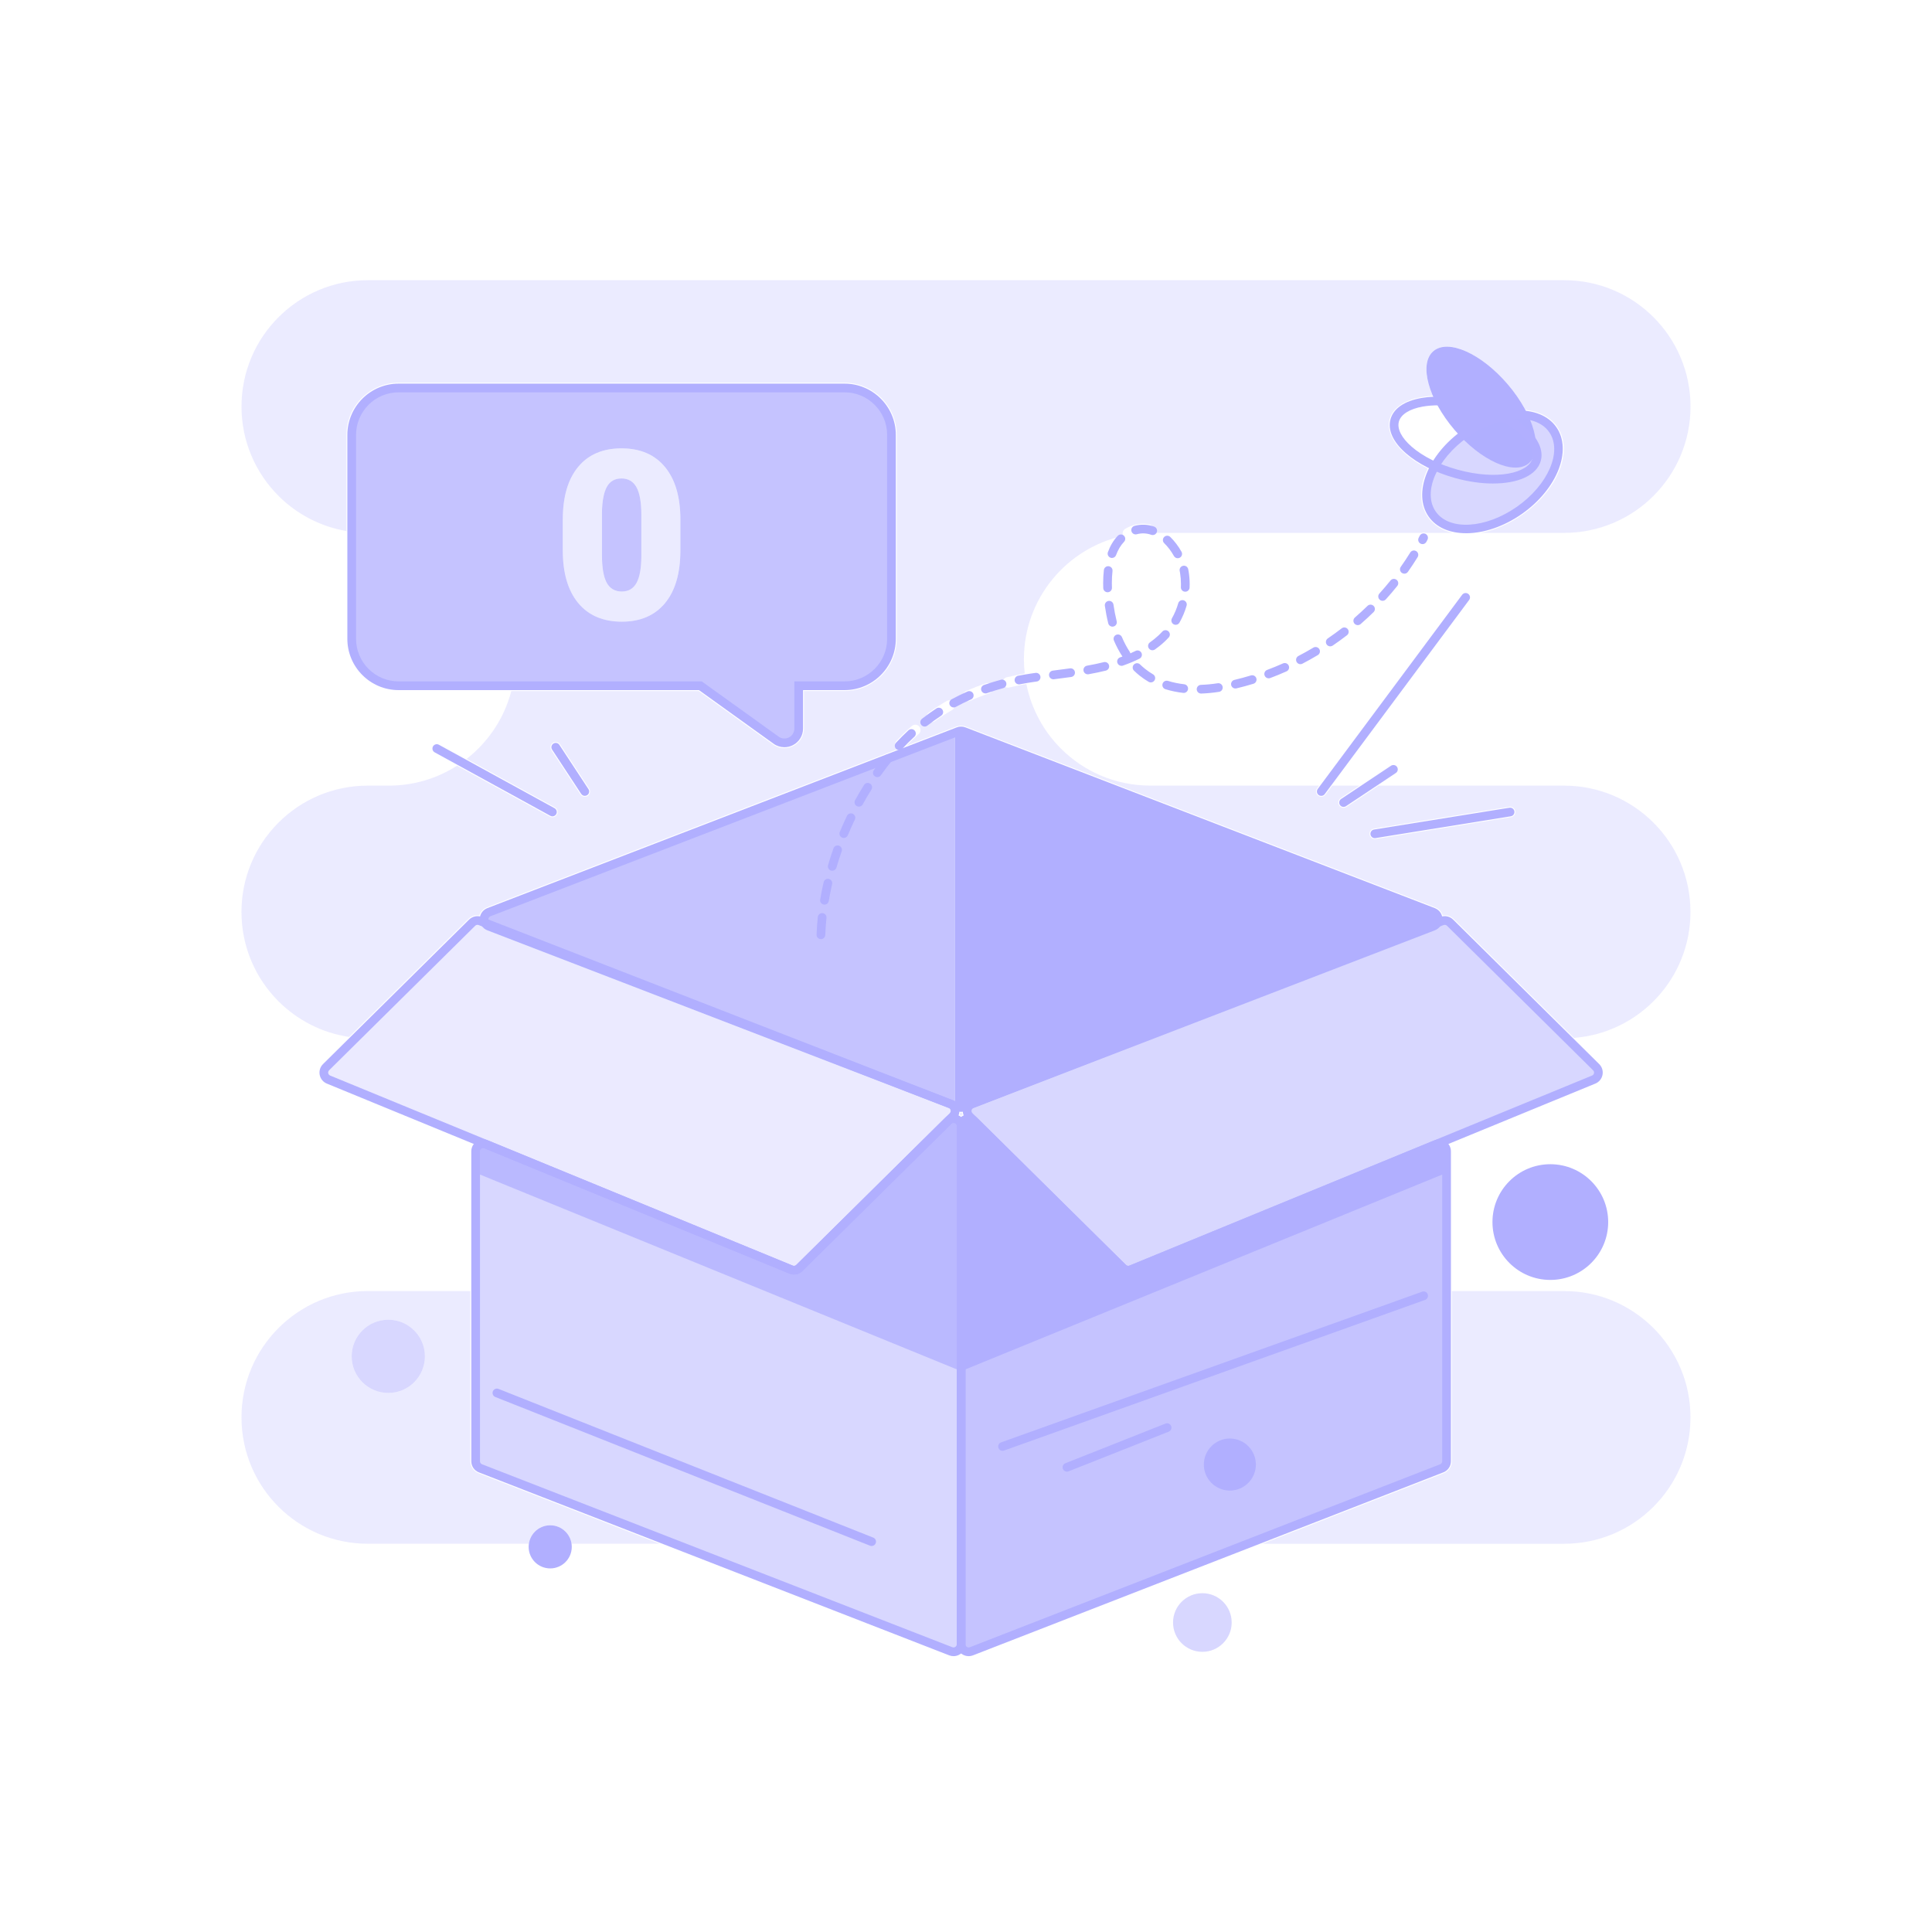 <svg width="320" height="320" viewBox="0 0 320 320" fill="none" xmlns="http://www.w3.org/2000/svg">
<g opacity="0.4">
<path d="M237.388 153.419L159.645 183.357C159.352 183.469 159.023 183.469 158.728 183.357L158.188 183.148V121.357L158.728 121.149C159.023 121.036 159.352 121.036 159.645 121.149L237.388 151.084C238.466 151.499 238.466 153.006 237.388 153.421V153.419Z" fill="#3B37FF"/>
<path opacity="0.75" d="M158.188 121.357V183.148L80.985 153.419C79.907 153.004 79.907 151.497 80.985 151.081L158.188 121.357Z" fill="#3B37FF"/>
<path d="M159.186 184.161C158.944 184.161 158.699 184.115 158.469 184.027L80.726 154.091C79.955 153.794 79.456 153.071 79.456 152.251C79.456 151.43 79.955 150.707 80.726 150.41L158.469 120.475C158.932 120.297 159.441 120.297 159.904 120.475L237.647 150.41C238.418 150.707 238.917 151.43 238.917 152.251C238.917 153.071 238.418 153.794 237.647 154.091L159.904 184.027C159.674 184.115 159.429 184.161 159.186 184.161ZM158.987 121.821L81.244 151.756C80.932 151.876 80.898 152.143 80.898 152.253C80.898 152.363 80.932 152.63 81.244 152.75L158.987 182.685C159.117 182.735 159.258 182.735 159.388 182.685L237.131 152.75C237.443 152.63 237.477 152.363 237.477 152.253C237.477 152.143 237.443 151.876 237.131 151.756L159.388 121.821C159.258 121.771 159.117 121.771 158.987 121.821Z" fill="#3B37FF"/>
<path opacity="0.75" d="M239.598 190.696V242.034C239.598 242.553 239.279 243.016 238.797 243.206L160.895 273.51C160.074 273.832 159.189 273.225 159.189 272.344V186.542C159.189 185.426 160.533 184.866 161.325 185.649L185.985 210.03C186.345 210.383 186.878 210.486 187.346 210.297L237.87 189.539C238.694 189.201 239.601 189.806 239.601 190.701L239.598 190.696Z" fill="#3B37FF"/>
<path opacity="0.5" d="M264.374 176.761C265.012 177.393 264.798 178.47 263.968 178.813L239.598 188.824L187.343 210.292C186.878 210.484 186.342 210.378 185.985 210.023L160.564 184.893C159.918 184.254 160.144 183.162 160.991 182.833L238.84 152.548C239.301 152.368 239.824 152.476 240.177 152.824L264.374 176.761Z" fill="#3B37FF"/>
<path opacity="0.5" d="M159.189 186.537V272.339C159.189 273.22 158.306 273.827 157.482 273.505L79.581 243.201C79.099 243.011 78.779 242.548 78.779 242.029V190.691C78.779 189.798 79.686 189.193 80.51 189.529L131.037 210.287C131.5 210.477 132.038 210.373 132.393 210.021L157.053 185.639C157.847 184.857 159.189 185.418 159.189 186.532V186.537Z" fill="#3B37FF"/>
<path opacity="0.25" d="M54.007 176.761C53.368 177.393 53.582 178.47 54.412 178.813L78.782 188.824L131.037 210.292C131.502 210.484 132.038 210.378 132.395 210.023L157.816 184.893C158.462 184.254 158.236 183.162 157.389 182.833L79.54 152.548C79.079 152.368 78.556 152.476 78.203 152.824L54.007 176.761Z" fill="#3B37FF"/>
<path d="M160.442 274.312C160.05 274.312 159.662 274.195 159.328 273.967C158.79 273.599 158.469 272.99 158.469 272.337V186.535C158.469 185.723 158.934 185.025 159.681 184.713C160.43 184.401 161.253 184.559 161.829 185.131L186.491 209.51C186.645 209.661 186.87 209.704 187.07 209.625L237.594 188.867C238.204 188.618 238.895 188.687 239.445 189.055C239.992 189.422 240.318 190.034 240.318 190.694V242.032C240.318 242.853 239.824 243.575 239.061 243.873L161.159 274.178C160.926 274.269 160.684 274.312 160.444 274.312H160.442ZM160.454 185.999C160.36 185.999 160.283 186.026 160.238 186.043C160.139 186.083 159.909 186.213 159.909 186.535V272.337C159.909 272.591 160.072 272.731 160.142 272.779C160.211 272.827 160.398 272.927 160.636 272.836L238.538 242.531C238.744 242.452 238.878 242.255 238.878 242.035V190.696C238.878 190.439 238.713 190.3 238.641 190.252C238.571 190.204 238.379 190.103 238.142 190.202L187.617 210.959C186.882 211.262 186.042 211.094 185.478 210.537L160.816 186.158C160.694 186.035 160.562 185.999 160.451 185.999H160.454Z" fill="#3B37FF"/>
<path d="M186.866 211.106C186.357 211.106 185.855 210.909 185.478 210.535L160.055 185.404C159.578 184.931 159.374 184.257 159.51 183.599C159.647 182.942 160.101 182.404 160.727 182.159L238.576 151.874C239.301 151.591 240.126 151.763 240.681 152.311L264.878 176.248C265.35 176.716 265.555 177.383 265.425 178.034C265.295 178.684 264.854 179.224 264.239 179.476L187.614 210.955C187.372 211.055 187.115 211.103 186.863 211.103L186.866 211.106ZM239.294 153.182C239.229 153.182 239.164 153.194 239.102 153.218L161.253 183.503C161.008 183.599 160.941 183.808 160.924 183.892C160.907 183.979 160.886 184.197 161.07 184.379L186.494 209.51C186.647 209.661 186.873 209.704 187.072 209.625L263.694 178.147C263.934 178.048 263.999 177.842 264.016 177.755C264.033 177.671 264.052 177.455 263.867 177.273L239.671 153.335C239.57 153.235 239.433 153.182 239.294 153.182Z" fill="#3B37FF"/>
<path d="M157.936 274.312C157.694 274.312 157.451 274.269 157.221 274.178L79.319 243.873C78.556 243.575 78.061 242.853 78.061 242.032V190.694C78.061 190.034 78.388 189.422 78.935 189.055C79.482 188.687 80.174 188.618 80.785 188.867L131.31 209.625C131.51 209.707 131.735 209.661 131.889 209.51L156.551 185.131C157.127 184.562 157.95 184.401 158.699 184.713C159.448 185.025 159.911 185.723 159.911 186.535V272.337C159.911 272.99 159.59 273.599 159.052 273.967C158.718 274.195 158.33 274.312 157.938 274.312H157.936ZM80.034 190.159C79.893 190.159 79.787 190.216 79.737 190.25C79.665 190.298 79.499 190.437 79.499 190.694V242.032C79.499 242.253 79.633 242.45 79.84 242.529L157.742 272.834C157.979 272.925 158.166 272.824 158.236 272.776C158.306 272.728 158.469 272.589 158.469 272.335V186.532C158.469 186.211 158.238 186.081 158.14 186.04C158.042 185.999 157.787 185.927 157.559 186.153L132.897 210.532C132.333 211.089 131.493 211.255 130.758 210.955L80.234 190.197C80.162 190.168 80.092 190.156 80.029 190.156L80.034 190.159Z" fill="#3B37FF"/>
<path d="M131.512 211.106C131.26 211.106 131.006 211.058 130.761 210.957L54.138 179.478C53.524 179.226 53.08 178.686 52.953 178.036C52.823 177.386 53.03 176.716 53.5 176.25L77.697 152.313C78.251 151.766 79.077 151.595 79.802 151.876L157.65 182.162C158.277 182.404 158.73 182.944 158.867 183.602C159.004 184.259 158.8 184.934 158.322 185.406L132.902 210.537C132.525 210.909 132.023 211.108 131.514 211.108L131.512 211.106ZM54.513 177.273C54.328 177.455 54.347 177.671 54.364 177.755C54.381 177.839 54.446 178.048 54.686 178.146L131.308 209.625C131.507 209.706 131.733 209.661 131.886 209.51L157.307 184.379C157.494 184.194 157.473 183.976 157.454 183.892C157.437 183.806 157.37 183.597 157.125 183.503L79.276 153.218C79.079 153.141 78.856 153.189 78.707 153.335L54.51 177.273H54.513Z" fill="#3B37FF"/>
<path d="M144.374 256.065C144.285 256.065 144.196 256.048 144.107 256.015L82.038 231.383C81.669 231.237 81.489 230.819 81.635 230.45C81.781 230.08 82.199 229.9 82.569 230.047L144.638 254.678C145.007 254.824 145.187 255.242 145.041 255.611C144.928 255.895 144.657 256.065 144.371 256.065H144.374Z" fill="#3B37FF"/>
<path d="M166.05 240.302C165.755 240.302 165.477 240.119 165.374 239.824C165.239 239.45 165.434 239.037 165.808 238.905L235.557 213.947C235.931 213.813 236.344 214.007 236.476 214.382C236.61 214.756 236.416 215.169 236.042 215.301L166.293 240.259C166.214 240.287 166.132 240.302 166.05 240.302Z" fill="#3B37FF"/>
<path d="M176.723 243.751C176.438 243.751 176.166 243.578 176.054 243.295C175.907 242.925 176.087 242.507 176.457 242.361L193.041 235.792C193.41 235.646 193.828 235.826 193.974 236.195C194.121 236.565 193.941 236.983 193.571 237.129L176.987 243.698C176.901 243.731 176.81 243.748 176.723 243.748V243.751Z" fill="#3B37FF"/>
<path opacity="0.75" d="M159.189 186.537V227.102L78.779 194.248V190.694C78.779 189.801 79.686 189.196 80.51 189.532L131.037 210.29C131.5 210.479 132.038 210.376 132.393 210.023L157.053 185.642C157.847 184.859 159.189 185.421 159.189 186.534V186.537Z" fill="#3B37FF"/>
<path d="M239.598 190.696V194.25L159.189 227.104V186.539C159.189 185.423 160.533 184.864 161.325 185.646L185.985 210.028C186.345 210.381 186.878 210.484 187.346 210.294L237.87 189.537C238.694 189.198 239.601 189.803 239.601 190.698L239.598 190.696Z" fill="#3B37FF"/>
<path opacity="0.75" d="M105.441 80.735C105.964 81.729 106.228 83.226 106.228 85.235V92.145C106.214 94.153 105.947 95.627 105.419 96.566C104.896 97.506 104.085 97.977 102.983 97.977C101.882 97.977 101.013 97.494 100.49 96.527C99.966 95.56 99.702 94.036 99.702 91.95V84.813C99.743 82.945 100.012 81.551 100.518 80.629C101.025 79.71 101.834 79.249 102.945 79.249C104.056 79.249 104.915 79.744 105.438 80.735H105.441Z" fill="#3B37FF"/>
<path opacity="0.75" d="M139.883 64.257H66.028C61.732 64.257 58.252 67.739 58.252 72.033V105.806C58.252 110.102 61.734 113.579 66.028 113.579H115.998L128.546 122.594C130.113 123.717 132.294 122.598 132.294 120.674V113.579H139.886C144.182 113.579 147.659 110.102 147.659 105.806V72.033C147.659 67.737 144.182 64.257 139.886 64.257H139.883ZM112.691 91.166C112.691 94.941 111.844 97.85 110.15 99.897C108.455 101.944 106.065 102.969 102.983 102.969C99.902 102.969 97.47 101.939 95.769 99.88C94.067 97.818 93.215 94.917 93.215 91.166V86.063C93.215 82.288 94.065 79.379 95.759 77.332C97.454 75.285 99.849 74.262 102.945 74.262C106.041 74.262 108.441 75.29 110.142 77.351C111.844 79.41 112.694 82.319 112.694 86.082V91.166H112.691Z" fill="#3B37FF"/>
<path d="M129.923 123.765C129.29 123.765 128.661 123.568 128.126 123.184L115.768 114.304H66.026C61.341 114.304 57.532 110.493 57.532 105.81V72.035C57.532 67.35 61.343 63.541 66.026 63.541H139.883C144.568 63.541 148.377 67.353 148.377 72.035V105.81C148.377 110.495 144.566 114.304 139.883 114.304H133.01V120.676C133.01 121.84 132.366 122.891 131.332 123.421C130.886 123.649 130.403 123.765 129.921 123.765H129.923ZM66.026 64.979C62.135 64.979 58.972 68.145 58.972 72.033V105.808C58.972 109.698 62.138 112.861 66.026 112.861H116.231L128.966 122.01C129.477 122.377 130.115 122.425 130.677 122.137C131.236 121.849 131.572 121.302 131.572 120.674V112.861H139.886C143.776 112.861 146.939 109.696 146.939 105.808V72.033C146.939 68.142 143.774 64.979 139.886 64.979H66.026Z" fill="#3B37FF"/>
<path d="M135.971 155.553C135.971 155.553 135.952 155.553 135.942 155.553C135.544 155.538 135.234 155.202 135.251 154.806C135.287 153.844 135.357 152.862 135.458 151.888C135.498 151.492 135.856 151.204 136.247 151.245C136.643 151.286 136.931 151.638 136.89 152.034C136.792 152.978 136.725 153.928 136.689 154.859C136.674 155.248 136.355 155.553 135.969 155.553H135.971ZM136.562 149.829C136.523 149.829 136.482 149.826 136.442 149.819C136.05 149.754 135.784 149.382 135.851 148.991C136.01 148.038 136.202 147.074 136.42 146.123C136.509 145.734 136.895 145.494 137.282 145.583C137.67 145.672 137.91 146.058 137.822 146.445C137.61 147.366 137.426 148.302 137.27 149.226C137.21 149.579 136.905 149.829 136.559 149.829H136.562ZM137.846 144.218C137.778 144.218 137.711 144.208 137.644 144.189C137.262 144.078 137.042 143.678 137.154 143.296C137.423 142.37 137.726 141.434 138.05 140.517C138.182 140.142 138.594 139.946 138.969 140.078C139.343 140.21 139.54 140.622 139.408 140.997C139.094 141.89 138.801 142.797 138.537 143.699C138.446 144.014 138.158 144.218 137.846 144.218ZM139.761 138.789C139.67 138.789 139.574 138.772 139.485 138.734C139.118 138.58 138.945 138.16 139.096 137.793C139.468 136.902 139.869 136.005 140.291 135.129C140.464 134.771 140.894 134.62 141.251 134.793C141.609 134.966 141.76 135.395 141.587 135.753C141.177 136.605 140.786 137.476 140.423 138.345C140.308 138.621 140.039 138.789 139.758 138.789H139.761ZM142.262 133.602C142.144 133.602 142.024 133.574 141.916 133.514C141.568 133.322 141.441 132.885 141.633 132.534C142.101 131.685 142.598 130.838 143.111 130.017C143.322 129.681 143.766 129.578 144.102 129.786C144.441 129.998 144.542 130.442 144.333 130.778C143.834 131.577 143.349 132.402 142.895 133.228C142.763 133.466 142.518 133.6 142.264 133.6L142.262 133.602ZM145.312 128.718C145.168 128.718 145.024 128.675 144.899 128.586C144.573 128.358 144.496 127.907 144.724 127.583C144.825 127.442 144.926 127.3 145.026 127.158C145.497 126.503 145.986 125.86 146.481 125.246C146.73 124.936 147.184 124.888 147.494 125.135C147.803 125.385 147.854 125.838 147.604 126.148C147.126 126.741 146.654 127.365 146.195 127.998C146.097 128.135 145.998 128.274 145.9 128.411C145.761 128.61 145.538 128.716 145.31 128.716L145.312 128.718ZM148.924 124.24C148.749 124.24 148.574 124.175 148.434 124.048C148.144 123.777 148.127 123.321 148.398 123.03C149.068 122.31 149.766 121.614 150.477 120.959C150.77 120.69 151.226 120.707 151.494 121C151.763 121.293 151.746 121.749 151.454 122.018C150.772 122.646 150.098 123.318 149.454 124.012C149.313 124.166 149.121 124.242 148.926 124.242L148.924 124.24ZM153.155 120.34C152.942 120.34 152.73 120.246 152.589 120.064C152.344 119.752 152.399 119.298 152.711 119.054C153.482 118.449 154.283 117.873 155.097 117.338C155.43 117.119 155.877 117.21 156.095 117.544C156.314 117.875 156.222 118.322 155.889 118.54C155.109 119.054 154.338 119.608 153.599 120.186C153.467 120.29 153.311 120.34 153.155 120.34ZM157.96 117.179C157.706 117.179 157.458 117.042 157.326 116.802C157.137 116.452 157.266 116.015 157.614 115.826C158.466 115.362 159.352 114.926 160.25 114.53C160.612 114.369 161.039 114.534 161.2 114.897C161.361 115.262 161.198 115.686 160.833 115.847C159.974 116.229 159.122 116.646 158.303 117.09C158.193 117.15 158.075 117.179 157.96 117.179ZM198.935 114.873C198.549 114.873 198.23 114.568 198.215 114.179C198.201 113.781 198.513 113.447 198.909 113.435C199.799 113.404 200.735 113.313 201.69 113.169C202.084 113.106 202.451 113.378 202.511 113.771C202.571 114.165 202.302 114.532 201.909 114.592C200.898 114.746 199.907 114.842 198.959 114.875C198.95 114.875 198.942 114.875 198.933 114.875L198.935 114.873ZM163.218 114.851C162.921 114.851 162.642 114.666 162.539 114.369C162.407 113.994 162.604 113.582 162.981 113.452C163.89 113.133 164.834 112.842 165.782 112.586C166.166 112.482 166.562 112.71 166.665 113.094C166.768 113.478 166.54 113.874 166.156 113.978C165.242 114.225 164.332 114.506 163.456 114.813C163.377 114.842 163.298 114.854 163.218 114.854V114.851ZM196.06 114.77C196.034 114.77 196.005 114.77 195.978 114.765C194.946 114.647 193.955 114.441 193.029 114.153C192.65 114.035 192.438 113.63 192.556 113.25C192.674 112.871 193.077 112.66 193.458 112.778C194.296 113.039 195.198 113.226 196.142 113.334C196.538 113.38 196.821 113.735 196.775 114.131C196.734 114.498 196.422 114.77 196.06 114.77ZM204.623 114.035C204.297 114.035 204.002 113.812 203.922 113.481C203.831 113.094 204.069 112.706 204.455 112.614C205.367 112.398 206.286 112.149 207.191 111.873C207.57 111.755 207.974 111.971 208.091 112.35C208.206 112.73 207.993 113.133 207.614 113.25C206.682 113.536 205.732 113.793 204.791 114.016C204.736 114.03 204.678 114.035 204.623 114.035ZM168.772 113.351C168.434 113.351 168.134 113.114 168.066 112.77C167.99 112.379 168.244 112.002 168.633 111.926C169.307 111.794 170.001 111.674 170.694 111.57C170.966 111.53 171.237 111.491 171.513 111.453C171.906 111.398 172.271 111.671 172.326 112.067C172.382 112.463 172.108 112.826 171.714 112.881C171.446 112.919 171.177 112.958 170.91 112.996C170.238 113.097 169.566 113.212 168.914 113.342C168.866 113.351 168.82 113.356 168.774 113.356L168.772 113.351ZM190.614 113.03C190.49 113.03 190.365 112.998 190.25 112.931C189.726 112.624 189.222 112.278 188.752 111.902C188.435 111.647 188.123 111.371 187.826 111.083C187.54 110.805 187.535 110.349 187.811 110.066C188.09 109.78 188.546 109.775 188.829 110.051C189.09 110.308 189.369 110.55 189.65 110.776C190.067 111.11 190.514 111.417 190.977 111.688C191.32 111.89 191.435 112.331 191.234 112.674C191.099 112.902 190.859 113.03 190.612 113.03H190.614ZM174.47 112.509C174.112 112.509 173.802 112.242 173.757 111.88C173.706 111.486 173.987 111.124 174.381 111.076C175.259 110.966 176.258 110.838 177.227 110.702C177.621 110.646 177.986 110.92 178.041 111.316C178.096 111.71 177.822 112.074 177.429 112.13C176.45 112.266 175.446 112.394 174.563 112.506C174.532 112.511 174.503 112.511 174.472 112.511L174.47 112.509ZM210.131 112.353C209.841 112.353 209.565 112.175 209.457 111.885C209.318 111.513 209.507 111.098 209.879 110.958C210.76 110.63 211.641 110.267 212.502 109.883C212.865 109.72 213.292 109.883 213.453 110.248C213.614 110.613 213.453 111.038 213.088 111.198C212.2 111.594 211.29 111.969 210.383 112.307C210.299 112.338 210.215 112.353 210.131 112.353ZM180.172 111.686C179.831 111.686 179.526 111.441 179.464 111.093C179.394 110.702 179.654 110.327 180.045 110.258C181.053 110.078 181.96 109.886 182.819 109.674C183.206 109.578 183.594 109.816 183.69 110.202C183.786 110.589 183.549 110.978 183.162 111.074C182.274 111.292 181.336 111.489 180.299 111.676C180.256 111.683 180.213 111.688 180.172 111.688V111.686ZM185.754 110.282C185.457 110.282 185.178 110.094 185.075 109.799C184.946 109.425 185.142 109.014 185.519 108.882C185.651 108.837 185.781 108.791 185.91 108.743C185.373 107.927 184.9 107.034 184.499 106.086C184.346 105.719 184.516 105.297 184.883 105.143C185.248 104.99 185.673 105.16 185.826 105.527C186.191 106.394 186.626 107.21 187.113 107.951C187.168 108.035 187.204 108.126 187.221 108.218C187.521 108.086 187.811 107.951 188.094 107.81C188.45 107.632 188.882 107.778 189.059 108.134C189.237 108.489 189.09 108.921 188.735 109.098C187.888 109.518 186.966 109.902 185.997 110.243C185.918 110.27 185.838 110.284 185.759 110.284L185.754 110.282ZM215.39 110.01C215.13 110.01 214.878 109.869 214.751 109.622C214.569 109.269 214.706 108.834 215.058 108.65C215.894 108.215 216.726 107.75 217.535 107.267C217.876 107.063 218.318 107.174 218.522 107.514C218.726 107.855 218.615 108.297 218.274 108.501C217.442 109 216.582 109.478 215.723 109.926C215.618 109.982 215.502 110.008 215.392 110.008L215.39 110.01ZM190.881 107.704C190.655 107.704 190.434 107.598 190.293 107.402C190.062 107.078 190.139 106.629 190.463 106.398C190.691 106.235 190.917 106.067 191.133 105.894C191.627 105.503 192.093 105.071 192.515 104.61C192.784 104.318 193.24 104.298 193.533 104.567C193.826 104.836 193.845 105.292 193.576 105.585C193.101 106.101 192.58 106.586 192.026 107.025C191.79 107.212 191.543 107.397 191.296 107.572C191.169 107.661 191.025 107.704 190.881 107.704ZM220.331 107.056C220.101 107.056 219.875 106.946 219.736 106.742C219.513 106.413 219.597 105.964 219.926 105.741C220.706 105.21 221.478 104.649 222.222 104.075C222.537 103.833 222.99 103.89 223.233 104.205C223.475 104.519 223.418 104.973 223.103 105.215C222.335 105.806 221.541 106.384 220.737 106.931C220.612 107.015 220.47 107.056 220.331 107.056ZM184.259 103.792C183.935 103.792 183.642 103.574 183.561 103.245C183.333 102.33 183.141 101.33 182.999 100.346C182.944 99.952 183.218 99.587 183.611 99.532C184.002 99.477 184.37 99.748 184.425 100.144C184.559 101.08 184.744 102.033 184.958 102.899C185.054 103.286 184.818 103.677 184.432 103.77C184.374 103.785 184.314 103.792 184.257 103.792H184.259ZM224.889 103.54C224.687 103.54 224.488 103.456 224.344 103.293C224.082 102.993 224.116 102.537 224.416 102.278C225.126 101.661 225.827 101.013 226.502 100.353C226.785 100.074 227.241 100.079 227.519 100.365C227.798 100.648 227.793 101.104 227.51 101.382C226.816 102.062 226.094 102.726 225.362 103.365C225.225 103.482 225.057 103.542 224.889 103.542V103.54ZM194.735 103.49C194.615 103.49 194.495 103.461 194.382 103.396C194.037 103.202 193.914 102.762 194.109 102.414C194.553 101.625 194.906 100.785 195.155 99.918C195.266 99.537 195.664 99.316 196.046 99.427C196.427 99.537 196.648 99.935 196.538 100.317C196.257 101.291 195.861 102.234 195.362 103.12C195.23 103.355 194.985 103.487 194.733 103.487L194.735 103.49ZM229.002 99.513C228.83 99.513 228.657 99.451 228.52 99.326C228.225 99.059 228.203 98.603 228.47 98.308C229.103 97.61 229.722 96.882 230.31 96.15C230.56 95.841 231.011 95.79 231.323 96.04C231.633 96.29 231.683 96.741 231.434 97.053C230.829 97.809 230.19 98.555 229.538 99.275C229.396 99.431 229.199 99.513 229.005 99.513H229.002ZM183.453 98.097C183.066 98.097 182.747 97.792 182.733 97.401C182.723 97.132 182.718 96.861 182.718 96.59C182.718 95.829 182.757 95.099 182.836 94.418C182.882 94.022 183.239 93.739 183.633 93.784C184.029 93.83 184.312 94.185 184.266 94.581C184.194 95.21 184.158 95.884 184.158 96.59C184.158 96.844 184.163 97.096 184.173 97.35C184.187 97.749 183.875 98.082 183.479 98.094C183.47 98.094 183.462 98.094 183.453 98.094V98.097ZM196.312 98.003C196.312 98.003 196.29 98.003 196.278 98.003C195.88 97.987 195.573 97.648 195.592 97.252C195.599 97.082 195.604 96.909 195.604 96.736C195.604 96.122 195.554 95.5 195.455 94.891C195.438 94.785 195.419 94.677 195.395 94.569C195.311 94.18 195.561 93.799 195.95 93.715C196.338 93.63 196.72 93.88 196.804 94.269C196.833 94.401 196.857 94.531 196.878 94.66C196.989 95.347 197.046 96.045 197.046 96.736C197.046 96.93 197.042 97.125 197.034 97.317C197.018 97.703 196.698 98.006 196.314 98.006L196.312 98.003ZM232.602 95.02C232.458 95.02 232.314 94.977 232.187 94.888C231.863 94.658 231.784 94.209 232.014 93.885C232.559 93.112 233.085 92.318 233.577 91.521C233.786 91.183 234.23 91.077 234.568 91.286C234.906 91.495 235.012 91.939 234.803 92.277C234.297 93.1 233.754 93.921 233.193 94.718C233.054 94.917 232.83 95.022 232.605 95.022L232.602 95.02ZM195.066 92.459C194.814 92.459 194.57 92.327 194.438 92.09C193.991 91.288 193.434 90.556 192.83 89.968C192.544 89.692 192.539 89.236 192.815 88.951C193.094 88.665 193.55 88.66 193.833 88.936C194.536 89.62 195.179 90.467 195.695 91.389C195.89 91.737 195.765 92.174 195.417 92.368C195.306 92.43 195.184 92.459 195.066 92.459ZM184.18 92.416C184.098 92.416 184.014 92.402 183.933 92.371C183.558 92.234 183.369 91.821 183.506 91.447C183.902 90.367 184.451 89.459 185.138 88.746C185.414 88.461 185.87 88.451 186.155 88.727C186.441 89.003 186.45 89.459 186.174 89.745C185.627 90.311 185.183 91.05 184.857 91.941C184.749 92.231 184.475 92.414 184.18 92.414V92.416ZM235.619 90.122C235.506 90.122 235.389 90.095 235.281 90.038C234.93 89.85 234.796 89.416 234.983 89.063C235.041 88.955 235.098 88.847 235.154 88.739C235.338 88.386 235.773 88.25 236.126 88.434C236.478 88.619 236.615 89.054 236.43 89.406C236.373 89.519 236.313 89.63 236.255 89.743C236.126 89.985 235.876 90.124 235.619 90.124V90.122ZM190.929 88.622C190.85 88.622 190.768 88.607 190.689 88.581C189.892 88.3 189.083 88.269 188.289 88.487C187.905 88.593 187.509 88.367 187.403 87.986C187.298 87.602 187.523 87.206 187.905 87.1C188.98 86.802 190.094 86.846 191.166 87.225C191.541 87.357 191.738 87.77 191.606 88.144C191.502 88.439 191.224 88.624 190.926 88.624L190.929 88.622Z" fill="#3B37FF"/>
<path d="M253.242 76.71C255.68 74.63 254.114 68.791 249.743 63.669C245.373 58.546 239.854 56.08 237.415 58.16C234.977 60.24 236.544 66.079 240.914 71.202C245.284 76.324 250.804 78.79 253.242 76.71Z" fill="#3B37FF"/>
<path opacity="0.5" d="M251.67 84.518C257.181 80.649 259.646 74.661 257.176 71.143C254.706 67.625 248.237 67.909 242.726 71.778C237.215 75.647 234.749 81.635 237.219 85.153C239.689 88.671 246.159 88.387 251.67 84.518Z" fill="#3B37FF"/>
<path d="M242.833 88.319C240.184 88.319 237.923 87.41 236.632 85.571C233.937 81.734 236.488 75.283 242.315 71.193C248.142 67.103 255.076 66.897 257.769 70.735C260.464 74.572 257.913 81.023 252.085 85.113C249.049 87.244 245.713 88.322 242.833 88.322V88.319ZM243.141 72.371C237.964 76.005 235.571 81.556 237.81 84.743C240.049 87.931 246.081 87.568 251.257 83.932C256.434 80.299 258.827 74.747 256.588 71.56C254.351 68.373 248.317 68.735 243.141 72.371Z" fill="#3B37FF"/>
<path d="M247.305 80.085C245.38 80.085 243.234 79.792 241.012 79.175C237.772 78.278 234.885 76.826 232.878 75.086C230.73 73.221 229.818 71.217 230.31 69.441C230.802 67.665 232.617 66.414 235.418 65.922C238.034 65.464 241.257 65.704 244.497 66.602C251.474 68.536 256.175 72.813 255.198 76.336C254.534 78.738 251.426 80.082 247.305 80.082V80.085ZM238.202 67.134C237.306 67.134 236.454 67.204 235.667 67.341C233.476 67.725 232.031 68.632 231.7 69.825C231.369 71.018 232.144 72.539 233.824 73.996C235.672 75.599 238.36 76.946 241.398 77.786C248.01 79.619 253.156 78.316 253.811 75.952C254.466 73.586 250.727 69.822 244.113 67.989C242.07 67.422 240.042 67.132 238.202 67.132V67.134Z" fill="#3B37FF"/>
<path d="M91.502 135.213C91.384 135.213 91.266 135.184 91.156 135.124L71.999 124.614C71.651 124.422 71.524 123.986 71.714 123.638C71.903 123.29 72.342 123.162 72.69 123.352L91.847 133.862C92.195 134.054 92.322 134.49 92.133 134.838C92.003 135.076 91.756 135.213 91.502 135.213Z" fill="#3B37FF"/>
<path d="M96.866 131.819C96.63 131.819 96.402 131.704 96.263 131.495L91.446 124.161C91.228 123.827 91.322 123.381 91.653 123.165C91.984 122.947 92.433 123.04 92.649 123.371L97.466 130.706C97.684 131.039 97.59 131.486 97.259 131.702C97.137 131.781 97 131.819 96.866 131.819Z" fill="#3B37FF"/>
<path d="M218.841 131.819C218.692 131.819 218.541 131.774 218.411 131.678C218.092 131.44 218.025 130.989 218.262 130.67L242.178 98.515C242.416 98.195 242.867 98.131 243.186 98.366C243.506 98.603 243.573 99.055 243.335 99.374L219.419 131.529C219.278 131.719 219.062 131.819 218.841 131.819Z" fill="#3B37FF"/>
<path d="M222.534 133.653C222.302 133.653 222.074 133.54 221.934 133.331C221.714 133 221.805 132.554 222.134 132.333L230.397 126.832C230.728 126.611 231.174 126.703 231.395 127.031C231.616 127.363 231.525 127.809 231.196 128.03L222.933 133.531C222.81 133.612 222.671 133.651 222.534 133.651V133.653Z" fill="#3B37FF"/>
<path d="M227.706 138.825C227.358 138.825 227.053 138.573 226.996 138.22C226.933 137.826 227.2 137.457 227.591 137.394L250.005 133.783C250.398 133.72 250.768 133.986 250.83 134.378C250.893 134.771 250.626 135.141 250.235 135.203L227.821 138.815C227.783 138.823 227.745 138.825 227.706 138.825Z" fill="#3B37FF"/>
<path opacity="0.5" d="M64.314 230.714C67.662 230.714 70.377 227.999 70.377 224.651C70.377 221.303 67.662 218.589 64.314 218.589C60.966 218.589 58.252 221.303 58.252 224.651C58.252 227.999 60.966 230.714 64.314 230.714Z" fill="#3B37FF"/>
<path d="M91.132 259.778C93.104 259.778 94.703 258.179 94.703 256.206C94.703 254.234 93.104 252.635 91.132 252.635C89.16 252.635 87.561 254.234 87.561 256.206C87.561 258.179 89.16 259.778 91.132 259.778Z" fill="#3B37FF"/>
<path d="M256.782 211.996C262.075 211.996 266.366 207.705 266.366 202.413C266.366 197.12 262.075 192.83 256.782 192.83C251.49 192.83 247.199 197.12 247.199 202.413C247.199 207.705 251.49 211.996 256.782 211.996Z" fill="#3B37FF"/>
<path d="M203.702 246.883C206.081 246.883 208.01 244.954 208.01 242.575C208.01 240.195 206.081 238.267 203.702 238.267C201.322 238.267 199.394 240.195 199.394 242.575C199.394 244.954 201.322 246.883 203.702 246.883Z" fill="#3B37FF"/>
<path opacity="0.5" d="M199.149 273.594C201.83 273.594 204.004 271.42 204.004 268.739C204.004 266.058 201.83 263.884 199.149 263.884C196.467 263.884 194.293 266.058 194.293 268.739C194.293 271.42 196.467 273.594 199.149 273.594Z" fill="#3B37FF"/>
<g opacity="0.25">
<path d="M91.132 252.635C92.93 252.635 94.415 253.967 94.662 255.695H109.293L79.262 244.012C78.438 243.69 77.908 242.915 77.908 242.032V213.834H60.928C49.37 213.834 39.998 223.206 39.998 234.765C39.998 240.544 42.34 245.776 46.127 249.563C49.917 253.353 55.146 255.693 60.926 255.693H87.597C87.844 253.962 89.33 252.633 91.127 252.633L91.132 252.635ZM64.314 230.714C60.966 230.714 58.252 227.999 58.252 224.651C58.252 221.303 60.966 218.589 64.314 218.589C67.662 218.589 70.377 221.303 70.377 224.651C70.377 227.999 67.662 230.714 64.314 230.714Z" fill="#3B37FF"/>
<path d="M259.069 213.837H240.467V242.035C240.467 242.918 239.937 243.693 239.113 244.015L209.082 255.698H259.067C270.625 255.698 279.997 246.326 279.997 234.767C279.997 228.988 277.655 223.756 273.868 219.969C270.081 216.182 264.849 213.839 259.069 213.839V213.837Z" fill="#3B37FF"/>
<path d="M159.345 184.305C159.292 184.31 159.239 184.312 159.186 184.312C159.133 184.312 159.083 184.31 159.033 184.305C159.016 184.43 158.985 184.555 158.946 184.675C159.03 184.72 159.112 184.773 159.189 184.828C159.265 184.773 159.347 184.72 159.431 184.675C159.39 184.555 159.361 184.432 159.345 184.305Z" fill="#3B37FF"/>
<path d="M102.983 102.969C106.067 102.969 108.455 101.944 110.149 99.897C111.844 97.85 112.691 94.941 112.691 91.166V86.083C112.691 82.32 111.841 79.411 110.14 77.352C108.438 75.29 106.038 74.263 102.942 74.263C99.846 74.263 97.453 75.285 95.757 77.332C94.062 79.379 93.213 82.288 93.213 86.064V91.166C93.213 94.917 94.065 97.819 95.766 99.88C97.468 101.939 99.87 102.969 102.981 102.969H102.983ZM99.7 84.816C99.741 82.948 100.009 81.554 100.516 80.632C101.022 79.713 101.831 79.252 102.942 79.252C104.053 79.252 104.913 79.747 105.436 80.738C105.959 81.731 106.223 83.229 106.223 85.238V92.147C106.209 94.156 105.942 95.63 105.414 96.568C104.891 97.509 104.08 97.98 102.978 97.98C101.877 97.98 101.008 97.497 100.485 96.53C99.961 95.563 99.697 94.039 99.697 91.953V84.816H99.7Z" fill="#3B37FF"/>
<path d="M259.07 130.123H228.326L223.017 133.658C222.868 133.756 222.7 133.804 222.534 133.804C222.254 133.804 221.978 133.667 221.81 133.415C221.543 133.015 221.651 132.475 222.052 132.208L225.184 130.123H220.65L219.539 131.618C219.369 131.848 219.105 131.968 218.841 131.968C218.661 131.968 218.478 131.913 218.322 131.795C217.936 131.507 217.857 130.963 218.142 130.576L218.481 130.12H190.523C184.744 130.12 179.512 127.778 175.725 123.991C172.857 121.123 170.822 117.427 169.998 113.294C169.029 113.459 168.069 113.651 167.142 113.877C167.073 113.894 167.003 113.901 166.936 113.901C166.542 113.901 166.187 113.635 166.091 113.236C165.978 112.768 166.264 112.298 166.732 112.185C167.706 111.947 168.712 111.743 169.732 111.568C169.643 110.788 169.593 109.996 169.593 109.192C169.593 99.167 176.646 90.791 186.059 88.744C185.836 88.331 185.978 87.815 186.386 87.578C186.698 87.395 187.031 87.239 187.377 87.11C188.342 86.75 189.345 86.659 190.326 86.839C190.799 86.925 191.114 87.379 191.027 87.851C190.998 88.01 190.926 88.149 190.828 88.262H235.482C235.682 88.185 235.905 88.18 236.114 88.262H240.638C238.866 87.871 237.443 86.985 236.51 85.655C235.139 83.702 235.019 81.079 236.178 78.268C236.27 78.047 236.37 77.827 236.476 77.606C232.024 75.379 229.401 72.167 230.169 69.398C230.802 67.108 233.582 65.752 237.33 65.567C235.936 62.339 235.857 59.479 237.414 58.151C239.853 56.071 245.373 58.538 249.743 63.659C250.926 65.047 251.903 66.487 252.652 67.891C254.879 68.111 256.756 69.023 257.894 70.646C259.264 72.599 259.384 75.223 258.225 78.033C257.123 80.711 254.973 83.267 252.174 85.233C249.964 86.786 247.542 87.827 245.198 88.262H259.072C270.63 88.262 280.002 78.892 280.002 67.336C280.002 61.557 277.66 56.325 273.873 52.538C270.083 48.748 264.854 46.408 259.074 46.408H60.93C49.372 46.406 40 55.778 40 67.336C40 73.115 42.342 78.347 46.13 82.132C49.125 85.127 53.022 87.213 57.378 87.957V72.033C57.378 67.267 61.257 63.388 66.023 63.388H139.881C144.647 63.388 148.526 67.267 148.526 72.033V105.808C148.526 110.575 144.647 114.453 139.881 114.453H133.158V120.676C133.158 121.895 132.484 122.999 131.399 123.556C130.931 123.796 130.425 123.916 129.921 123.916C129.256 123.916 128.598 123.71 128.034 123.307L115.715 114.455H84.686C83.514 118.982 80.862 122.908 77.281 125.702L91.917 133.73C92.339 133.96 92.493 134.491 92.26 134.913C92.102 135.201 91.804 135.364 91.497 135.364C91.355 135.364 91.211 135.331 91.079 135.256L75.7 126.82C72.443 128.908 68.577 130.123 64.422 130.123H60.925C49.367 130.123 39.995 139.492 39.995 151.048C39.995 156.827 42.337 162.062 46.125 165.847C49.223 168.945 53.289 171.074 57.827 171.748L77.584 152.205C78.066 151.727 78.743 151.521 79.396 151.622C79.583 151.012 80.041 150.513 80.665 150.271L148.674 124.084C148.614 124.051 148.554 124.01 148.502 123.962C148.151 123.633 148.134 123.081 148.466 122.731C149.286 121.862 150.146 121.027 151.026 120.254C151.386 119.937 151.938 119.971 152.255 120.333C152.572 120.693 152.538 121.245 152.176 121.562C151.473 122.181 150.782 122.843 150.112 123.532L158.406 120.338C158.906 120.146 159.453 120.146 159.952 120.338L237.695 150.273C238.319 150.513 238.778 151.015 238.965 151.624C239.62 151.523 240.297 151.73 240.782 152.207L260.699 171.911C271.492 171.076 279.993 162.062 279.993 151.051C279.993 145.271 277.65 140.039 273.863 136.255C270.074 132.465 264.844 130.125 259.065 130.125L259.07 130.123ZM97.343 131.827C97.197 131.923 97.031 131.971 96.865 131.971C96.582 131.971 96.304 131.831 96.136 131.577L91.319 124.243C91.055 123.842 91.168 123.302 91.569 123.038C91.969 122.774 92.51 122.887 92.773 123.287L97.59 130.622C97.854 131.023 97.742 131.563 97.341 131.827H97.343ZM157.689 117.609C156.714 118.171 155.754 118.787 154.838 119.445C154.684 119.555 154.506 119.608 154.331 119.608C154.06 119.608 153.794 119.483 153.623 119.246C153.342 118.855 153.431 118.312 153.822 118.031C154.787 117.338 155.795 116.687 156.822 116.099C157.24 115.859 157.77 116.003 158.01 116.421C158.25 116.839 158.106 117.369 157.689 117.609ZM163.874 114.825C162.794 115.192 161.728 115.61 160.71 116.066C160.595 116.119 160.473 116.143 160.355 116.143C160.022 116.143 159.705 115.951 159.561 115.629C159.364 115.19 159.561 114.676 159.998 114.477C161.066 113.997 162.182 113.56 163.314 113.174C163.77 113.02 164.265 113.263 164.418 113.719C164.572 114.175 164.33 114.669 163.874 114.823V114.825ZM250.259 135.352L227.846 138.964C227.798 138.971 227.752 138.976 227.706 138.976C227.286 138.976 226.917 138.671 226.847 138.244C226.77 137.769 227.094 137.323 227.567 137.246L249.981 133.634C250.456 133.557 250.902 133.879 250.979 134.354C251.056 134.829 250.732 135.275 250.259 135.352Z" fill="#3B37FF"/>
</g>
</g>
</svg>
